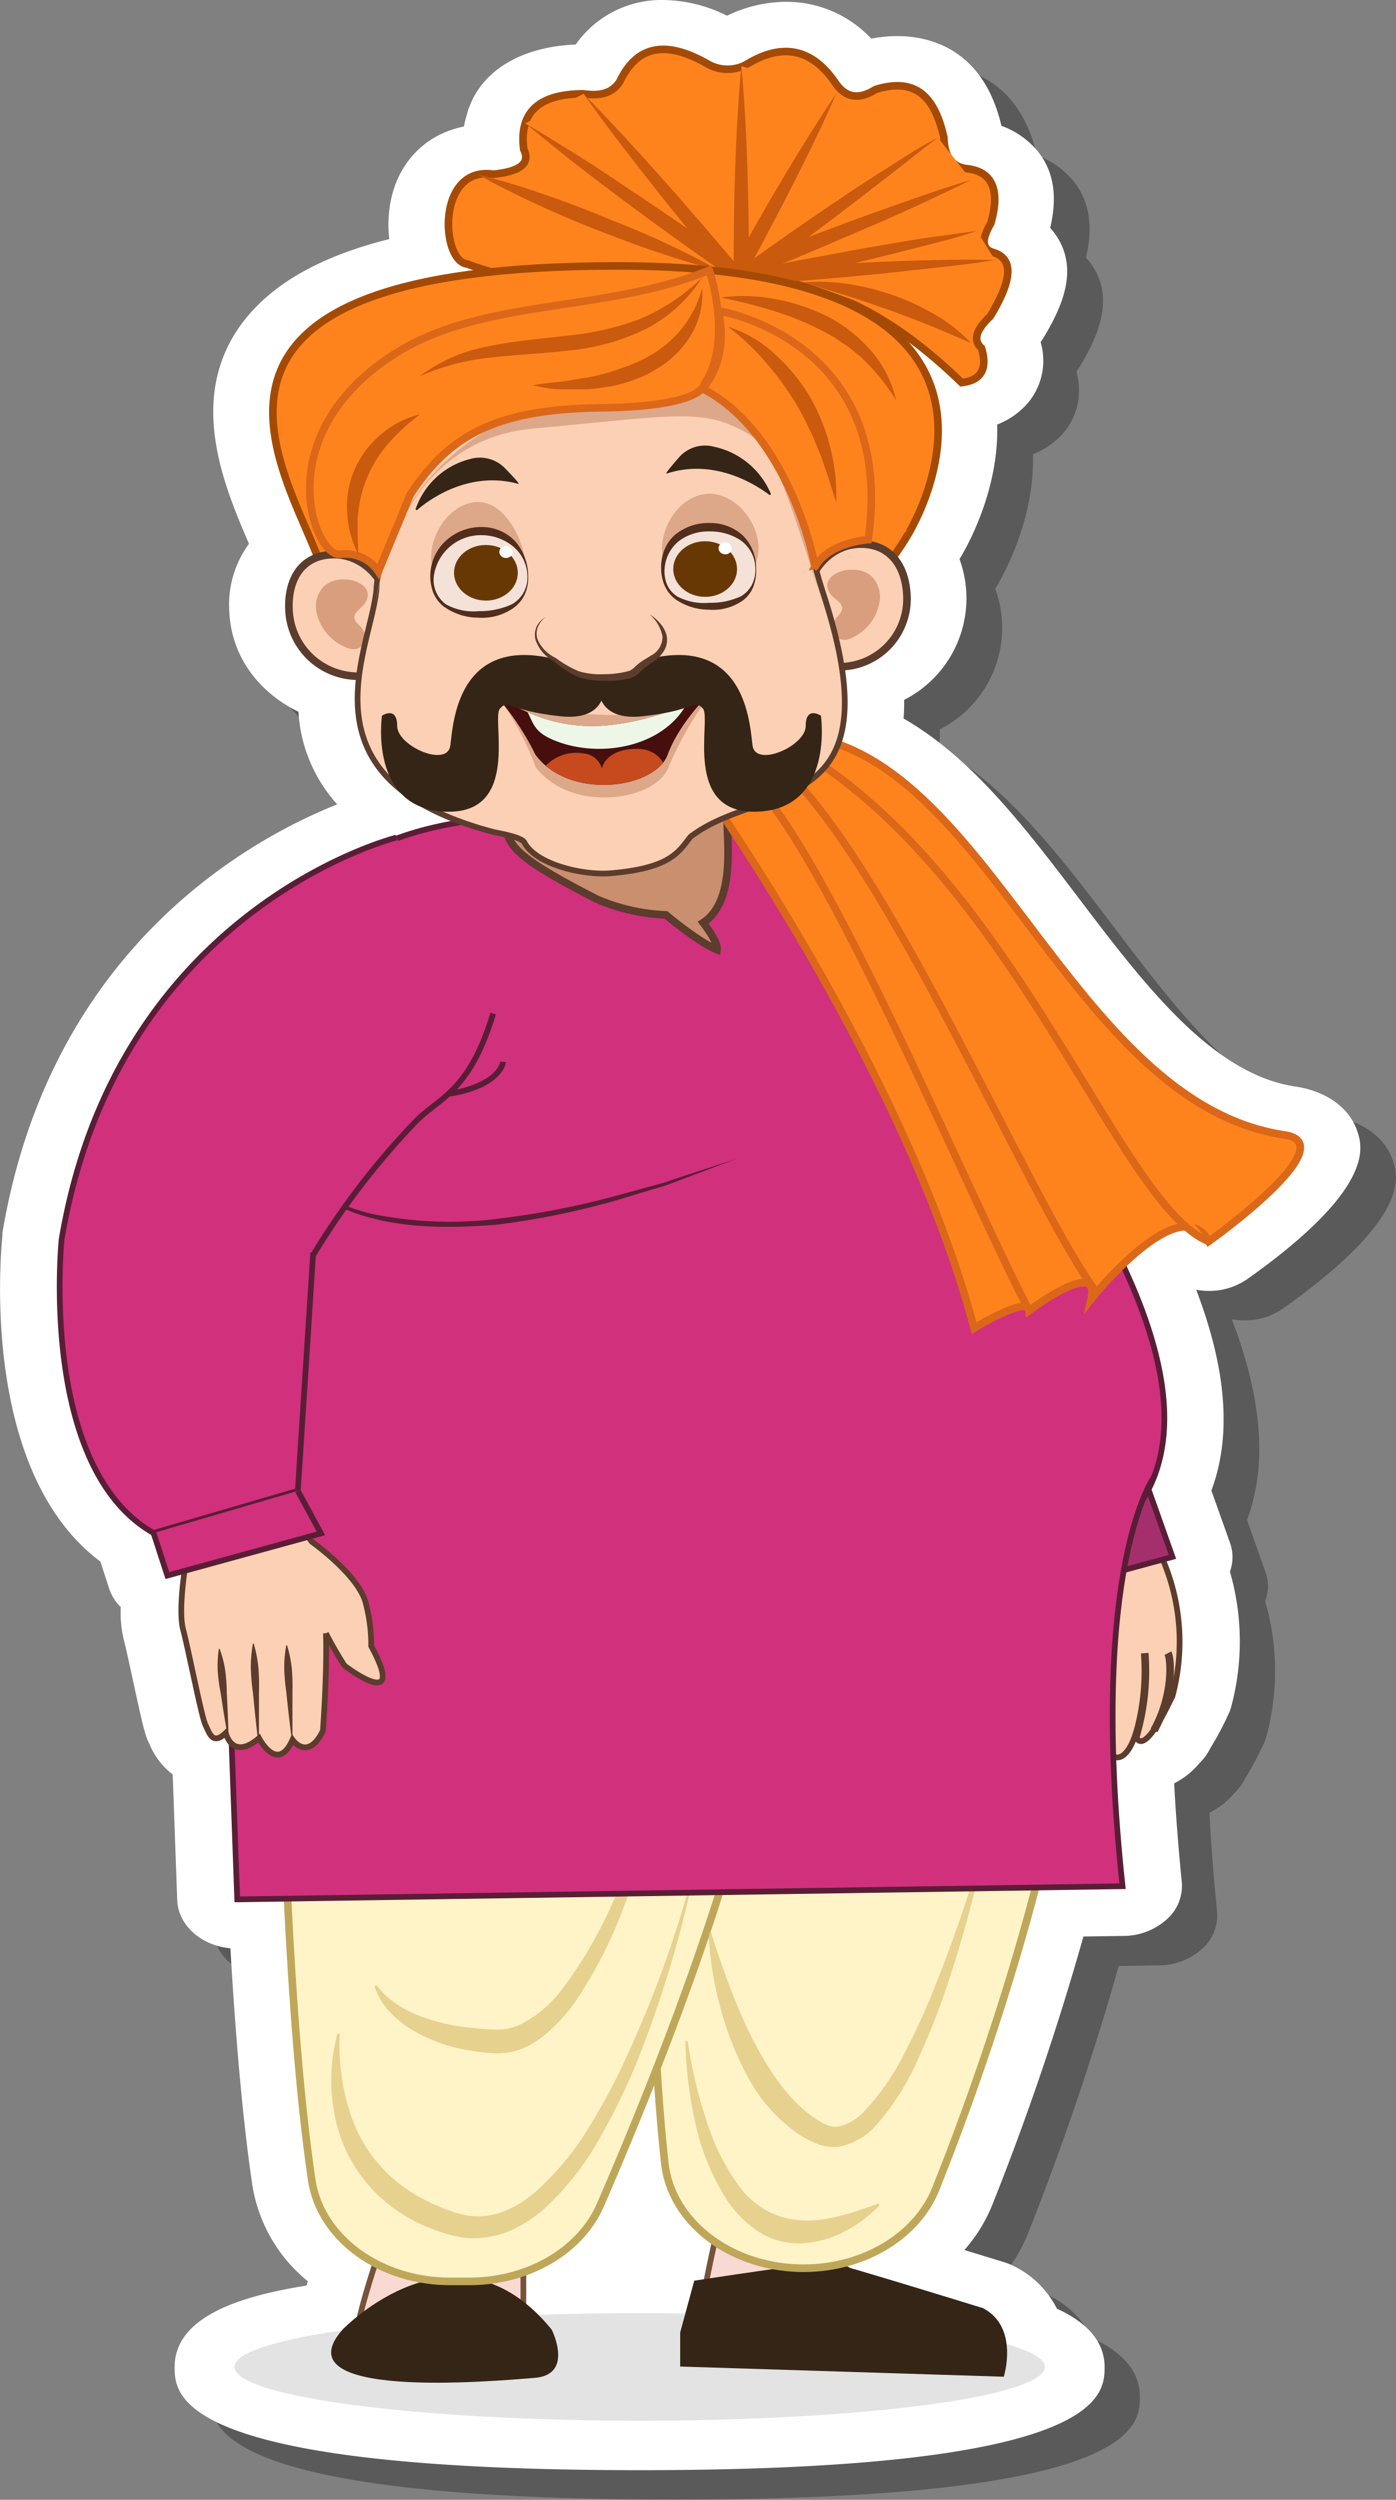 <svg xmlns="http://www.w3.org/2000/svg" width="183.83" height="329.03" viewBox="0 0 183.83 329.03">
  <rect x="0" y="0" width="183.83" height="329.03" fill="#808080" stroke="none"/>
  <defs>
    <style>
      .cls-1 {
        isolation: isolate;
      }

      .cls-2 {
        opacity: 0.3;
      }

      .cls-3 {
        fill: #fff;
      }

      .cls-4 {
        opacity: 0.11;
      }

      .cls-5 {
        fill: #f9dad2;
        stroke: #755339;
      }

      .cls-11, .cls-12, .cls-13, .cls-14, .cls-17, .cls-20, .cls-23, .cls-24, .cls-5, .cls-7, .cls-8 {
        stroke-miterlimit: 10;
      }

      .cls-11, .cls-13, .cls-14, .cls-5 {
        stroke-width: 0.75px;
      }

      .cls-6 {
        fill: #342517;
      }

      .cls-7 {
        fill: #fff4c7;
        stroke: #bfa75a;
      }

      .cls-8 {
        fill: #2c4249;
        stroke: #151f21;
      }

      .cls-9 {
        opacity: 0.58;
      }

      .cls-10 {
        fill: #d6b965;
      }

      .cls-11, .cls-12, .cls-21 {
        fill: #fbd0b4;
      }

      .cls-11, .cls-12, .cls-20 {
        stroke: #5b3c2d;
      }

      .cls-13 {
        fill: #a52f6d;
      }

      .cls-13, .cls-14 {
        stroke: #591e36;
      }

      .cls-14, .cls-15 {
        fill: #d1307d;
      }

      .cls-16 {
        fill: #591e36;
      }

      .cls-17, .cls-18 {
        fill: #c2e8f8;
      }

      .cls-17 {
        stroke: #3d6670;
      }

      .cls-19 {
        fill: #3d6670;
      }

      .cls-20 {
        fill: #c98f6f;
      }

      .cls-22 {
        fill: #5b3c2d;
      }

      .cls-23, .cls-24, .cls-25 {
        fill: #ff831d;
      }

      .cls-23 {
        stroke: #db6719;
      }

      .cls-24 {
        stroke: #a54a05;
      }

      .cls-26 {
        fill: #c95a0e;
      }

      .cls-27 {
        fill: #d89e7d;
      }

      .cls-28 {
        fill: #dda78a;
      }

      .cls-29 {
        fill: #f4e2d9;
      }

      .cls-30 {
        fill: #512e1b;
      }

      .cls-31 {
        fill: #683804;
        mix-blend-mode: multiply;
      }

      .cls-32 {
        fill: #fefefe;
      }

      .cls-33 {
        fill: #470e0e;
      }

      .cls-34 {
        fill: #eef6e8;
      }

      .cls-35 {
        fill: #c64a1e;
      }
    </style>
  </defs>
  <g class="cls-1">
    <g id="Layer_1" data-name="Layer 1">
      <g>
        <path class="cls-2" d="M88.92,329c-61.18,0-61.18-9.87-61.18-13.59,0-7.1,10-9.52,17.36-10.71.06-.19.11-.38.17-.57A20.44,20.44,0,0,1,38,291.64c-1.18-7.89-2.16-18.4-2.91-31.3-3.82-.35-6.84-3-7-6.27l-.59-16.62a9.44,9.44,0,0,1-3-3.85l-.07-.16c-.53-1-.82-2.15-2.19-8.49-.44-2.06-.9-4.2-1.16-5.19a14.93,14.93,0,0,1-.42-4.33A6.21,6.21,0,0,1,19.18,213L18,209.44C2.33,197.77,4.67,169.8,5,166.51c0-.12,0-.24,0-.35,6.28-37.39,32.51-51.78,44.09-56.39A19.74,19.74,0,0,1,44,97.58c-4.93-2.39-8.89-7-9.11-13.33a13.48,13.48,0,0,1,2.6-8.77c-3.32-7.68-8.16-19.16-1-28.92C40.38,41.38,46.8,37.68,56,35.37a16.74,16.74,0,0,1-.07-3c.41-6.22,4.27-10.69,9.91-11.82a10.81,10.81,0,0,1,.33-1.62,4.93,4.93,0,0,1,.31-.94c1.84-4.91,7-7.92,14-8.2A13.8,13.8,0,0,1,92,3.9,19.23,19.23,0,0,1,100.43,6a18,18,0,0,1,7.73-1.83A15.25,15.25,0,0,1,119.42,9a18.52,18.52,0,0,1,3.42-.34c4.11,0,11.32,1.54,13.72,11.81a11,11,0,0,1,4.77,3.33C143.44,26.4,144,29.71,143,33.9a8.53,8.53,0,0,1,1.47,2.18c2,4.24-.24,8.82-2.38,12.33a4.59,4.59,0,0,1-.35.51,8.66,8.66,0,0,1-1.53,7.86,10.27,10.27,0,0,1-4.19,3c.27,8.83-4.19,16.45-4.88,17.58a1.17,1.17,0,0,1-.08.13,15.34,15.34,0,0,1,.91,4.82A15,15,0,0,1,123.76,96a24.4,24.4,0,0,1-.09,2.45c9,5.16,15.91,14.21,23.11,23.7,8.63,11.37,17.55,23.12,28.48,24.74,4.11.61,7.16,2.82,8.17,5.9.66,2,2.43,7.45-14.48,19.44a8.77,8.77,0,0,1-5.08,1.56,9.32,9.32,0,0,1-1.66-.15c4,10.5,4.7,19.2,2,26.43l2.44,6.86a5.42,5.42,0,0,1-.05,3.81,33,33,0,0,1,.11,18,4.71,4.71,0,0,1-.27.71,42.14,42.14,0,0,1-2.46,4.61l-.19.35a6.2,6.2,0,0,1-1.13,1.47,10.81,10.81,0,0,1-3.39,2.73c.2,4.14.55,8.5,1,13a5.84,5.84,0,0,1-2,4.92,8.54,8.54,0,0,1-5.68,2.16l-5.27.08a364.67,364.67,0,0,1-12,35.32,21,21,0,0,1-3.68,5.94l5.23,1.6a8.41,8.41,0,0,1,1.48.62,12.52,12.52,0,0,1,5.48,5.51c4.16,1.9,6.27,4.48,6.27,7.7C150.11,319.16,150.11,329,88.92,329Zm.24-29.25a21.49,21.49,0,0,1-1.65,2.08h1.26a6.35,6.35,0,0,1,.93-1.48Z"/>
        <path class="cls-3" d="M84.23,325.13C23,325.13,23,315.26,23,311.54c0-7.1,10-9.52,17.37-10.71.05-.19.11-.38.16-.57a20.41,20.41,0,0,1-7.28-12.52c-1.18-7.89-2.16-18.4-2.91-31.3-3.82-.35-6.84-3-7-6.27l-.6-16.62a9.51,9.51,0,0,1-3-3.85l-.07-.17c-.53-1-.82-2.14-2.19-8.48-.45-2.07-.91-4.2-1.17-5.19a15.42,15.42,0,0,1-.41-4.33,6.1,6.1,0,0,1-1.53-2.45l-1.15-3.54C-2.36,193.87,0,165.9.32,162.61c0-.12,0-.24,0-.35,6.28-37.39,32.51-51.78,44.09-56.39a19.83,19.83,0,0,1-5.11-12.19c-4.94-2.39-8.89-7.05-9.11-13.33a13.43,13.43,0,0,1,2.6-8.77c-3.32-7.68-8.16-19.16-1-28.92,3.82-5.18,10.23-8.88,19.47-11.19a15.87,15.87,0,0,1-.07-3c.41-6.23,4.27-10.69,9.91-11.82A10.81,10.81,0,0,1,61.51,15a5.24,5.24,0,0,1,.3-.95c1.84-4.9,7-7.91,14-8.19A13.8,13.8,0,0,1,87.35,0a19.23,19.23,0,0,1,8.39,2.07A17.93,17.93,0,0,1,103.46.24a15.26,15.26,0,0,1,11.27,4.85,18.33,18.33,0,0,1,3.41-.34c4.11,0,11.33,1.54,13.73,11.81a11.16,11.16,0,0,1,4.77,3.33c2.1,2.61,2.65,5.92,1.65,10.11a8.49,8.49,0,0,1,1.46,2.18c2,4.24-.24,8.81-2.37,12.33-.11.17-.22.34-.35.51a8.66,8.66,0,0,1-1.54,7.86,10.17,10.17,0,0,1-4.18,3c.27,8.83-4.19,16.45-4.88,17.58l-.08.13a15,15,0,0,1-7.29,18.53c0,.85,0,1.66-.08,2.45,9,5.16,15.9,14.21,23.11,23.7,8.63,11.37,17.55,23.12,28.48,24.74,4.11.61,7.16,2.82,8.17,5.9.66,2,2.43,7.45-14.48,19.44a8.77,8.77,0,0,1-5.08,1.56,9.32,9.32,0,0,1-1.66-.15c4,10.49,4.69,19.2,2,26.43l2.44,6.86a5.48,5.48,0,0,1,0,3.81,33.11,33.11,0,0,1,.11,18,6.15,6.15,0,0,1-.28.71,40.48,40.48,0,0,1-2.46,4.61c-.06.13-.12.24-.18.35a6.45,6.45,0,0,1-1.14,1.47,10.59,10.59,0,0,1-3.39,2.73c.21,4.14.56,8.5,1,13a5.85,5.85,0,0,1-2,4.92,8.54,8.54,0,0,1-5.68,2.16l-5.27.08a359.09,359.09,0,0,1-12,35.32,20.53,20.53,0,0,1-3.68,5.94l5.23,1.6a8.1,8.1,0,0,1,1.48.62,12.47,12.47,0,0,1,5.48,5.51c4.17,1.9,6.28,4.48,6.28,7.7C145.42,315.26,145.42,325.13,84.23,325.13Z"/>
        <g>
          <ellipse class="cls-4" cx="84.23" cy="311.54" rx="53.36" ry="7.08"/>
          <g>
            <path class="cls-5" d="M94.61,292.94l-.24,1c-.58,2.51-2,8.93-2,10.85.05,2.41,14.32,3,14.32,3l6.8.56s10.8-2.78-5.44-11.76S94.61,292.94,94.61,292.94Z"/>
            <path class="cls-6" d="M129.46,303.81s-18.81-5.81-20.11-6-17.93,2.38-17.93,2.38L89.57,307v4.49l42.61,1.34S134.24,306.34,129.46,303.81Z"/>
          </g>
          <g>
            <path class="cls-5" d="M50,296.19s-2.61,7.54-3,10.78,21.92,0,21.92,0v-9.13Z"/>
            <path class="cls-6" d="M45.11,306.63s14.88-15.56,27.54,0c0,0,3,5.94-2.24,6.35C64.57,313.45,36.92,315.89,45.11,306.63Z"/>
          </g>
          <g>
            <g>
              <path class="cls-7" d="M85.37,213c-.15,19.66,0,52.1,2.17,71.72.84,7.63,8.39,13.53,17.59,13.82h0c8.14.25,15.51-4,18.08-10.4,6.59-16.39,17.54-48.23,18.93-72.68.46-8.11-6.82-15.1-16.55-15.9l-20.07-1.64C94.77,197,85.44,204,85.37,213Z"/>
              <g>
                <path class="cls-7" d="M36.68,212.23c.32,20.11,1.31,54.24,4.37,74.71,1.16,7.73,9.16,13.48,18.54,13.34l2.54,0c7.61-.11,14.35-4.11,16.93-10.05,5.65-13,15.25-36.52,20-56.53.57-2.42,9.69,0,11.91-6.86.74-2.3,1.8-5.74,2.91-9.43,2.78-9.33-5.38-18.45-16.93-18.92l-41-1.64C45.36,196.38,36.54,203.44,36.68,212.23Z"/>
                <path class="cls-8" d="M113.4,234.88c-4.14,1.86-10.06,3.38-14.69,1.53"/>
              </g>
            </g>
            <g>
              <line class="cls-8" x1="61.37" y1="207.92" x2="55.86" y2="206.91"/>
              <line class="cls-8" x1="137.27" y1="206.4" x2="133.29" y2="207.41"/>
            </g>
          </g>
          <g class="cls-9">
            <path class="cls-10" d="M90.81,249.19a150.5,150.5,0,0,1-6.68,21.56A83.57,83.57,0,0,1,79.22,281a38.58,38.58,0,0,1-7,9.22,17.62,17.62,0,0,1-5,3.38,12.42,12.42,0,0,1-6.23.93l-1.57-.33c-.51-.12-1-.29-1.43-.44a14.69,14.69,0,0,1-1.4-.51,11.78,11.78,0,0,1-1.37-.59,21.08,21.08,0,0,1-5-3.32,19.72,19.72,0,0,1-6-10.22,23.65,23.65,0,0,1,.22-11.47l.3.06a28.43,28.43,0,0,0,.25,5.54,26.57,26.57,0,0,0,1.26,5.28,19.08,19.08,0,0,0,5.89,8.54,20.66,20.66,0,0,0,4.4,2.77c.39.21.8.38,1.2.55a11,11,0,0,0,1.24.49c.41.14.84.33,1.24.43l1.18.28a9.38,9.38,0,0,0,4.79-.46,14.8,14.8,0,0,0,4.4-2.71A36.54,36.54,0,0,0,77.55,280a84.65,84.65,0,0,0,5.21-9.84,150.4,150.4,0,0,0,7.76-21Z"/>
          </g>
          <g class="cls-9">
            <path class="cls-10" d="M86.7,235.14a113,113,0,0,1-4.08,14.52,59,59,0,0,1-6.77,13.67,24.86,24.86,0,0,1-2.52,3.05,17.9,17.9,0,0,1-1.5,1.38A13.34,13.34,0,0,1,70.09,269a8.85,8.85,0,0,1-4.2,1.25,11.26,11.26,0,0,1-2.07-.1c-.65-.06-1.3-.13-1.94-.25a21.9,21.9,0,0,1-7.44-2.62,13.64,13.64,0,0,1-3.12-2.48,8.49,8.49,0,0,1-2-3.38l.28-.11a10.08,10.08,0,0,0,2.63,2.46,15.38,15.38,0,0,0,3.15,1.62,25.74,25.74,0,0,0,6.91,1.53,17.75,17.75,0,0,0,1.79.15,12.53,12.53,0,0,0,1.68.06,6.91,6.91,0,0,0,2.95-.76,15.74,15.74,0,0,0,5.23-4.44,57.28,57.28,0,0,0,7.28-12.77,123.51,123.51,0,0,0,5.18-14Z"/>
          </g>
          <g class="cls-9">
            <path class="cls-10" d="M90.56,268.66A59.37,59.37,0,0,0,93,279a28.92,28.92,0,0,0,4.66,9.18,11.2,11.2,0,0,0,3.72,3,10.88,10.88,0,0,0,4.39,1.08c3.13.16,6.47-1,9.89-2.22l.16.25a26.11,26.11,0,0,1-2.07,1.84,17.94,17.94,0,0,1-2.37,1.5,13.56,13.56,0,0,1-5.58,1.63,9.91,9.91,0,0,1-5.89-1.5,14.81,14.81,0,0,1-4.16-4.15,30.89,30.89,0,0,1-4.2-10.23,54.24,54.24,0,0,1-1.29-10.74Z"/>
          </g>
          <g class="cls-9">
            <path class="cls-10" d="M129.64,243.33a168.3,168.3,0,0,1-5.16,18.74,93,93,0,0,1-3.65,9.08,33.62,33.62,0,0,1-5.34,8.46,9,9,0,0,1-4.75,2.9,5.78,5.78,0,0,1-3.11-.32,15.18,15.18,0,0,1-2.41-1.25,21.22,21.22,0,0,1-6.81-7.69A40.94,40.94,0,0,1,94.8,264a44.93,44.93,0,0,1-1.5-9.7l.29-.05c2,6.17,4.15,12.23,7.41,17.51a29.68,29.68,0,0,0,2.67,3.71,17.49,17.49,0,0,0,3.22,3.05,12.51,12.51,0,0,0,1.81,1.1,3,3,0,0,0,1.64.29,6.57,6.57,0,0,0,3.45-2,31.71,31.71,0,0,0,5.3-7.64,93.23,93.23,0,0,0,4-8.74,187.52,187.52,0,0,0,6.27-18.28Z"/>
          </g>
          <g>
            <path class="cls-11" d="M142.78,206.91s4.29,15.77,3.06,19.83,1.84,7.13,3.68,1.53c0,0,.61,4.07,4.89-5.09a27.58,27.58,0,0,0-3.06-21.36"/>
            <path class="cls-12" d="M144,205.38s-4.36,14.69-2.79,16.5,4-2.26,5.23-6.84"/>
            <path class="cls-12" d="M150.74,217.59a30.43,30.43,0,0,1-1.22,11.19"/>
            <path class="cls-12" d="M153.8,217.59c.42.8.76,5.52-1.84,10.17"/>
          </g>
          <path class="cls-13" d="M97.48,109.74s-11.68,28.07,14.61,68.55c0,0,13,30.75,31.3,29.63l11-3-14.94-42.1s-1.94-10.55-4.65-20.47C130.24,125.5,111,110.76,97.48,109.74Z"/>
          <path class="cls-14" d="M100.54,110.18a56.7,56.7,0,0,0-31.83-3c-3,.9-18.36,0-28.77,11.19l3,6.41c-11.26,17.89-19.59,64.09-5.51,75.29s56.41,9.87,76,9.87c25.56,0,57.54-7.12,28.16-54.94,7.12-1.27-12.22-21.12-19.59-29"/>
          <g>
            <path class="cls-15" d="M36.27,151s7.35,21.87,60.6,1.52"/>
            <path class="cls-16" d="M36.27,151a14.16,14.16,0,0,0,5.47,5.83l1.76,1a18,18,0,0,0,1.86.8,23.3,23.3,0,0,0,3.86,1.19,50.9,50.9,0,0,0,16.11.62,108.66,108.66,0,0,0,16-3.1l3.93-1.08,2-.54c.65-.2,1.29-.44,1.93-.65l7.76-2.54-7.64,2.89c-.64.24-1.27.48-1.92.7l-2,.59-3.91,1.19a103.83,103.83,0,0,1-16,3.29c-5.43.43-11,.55-16.33-.81a23.25,23.25,0,0,1-3.9-1.32c-.62-.29-1.28-.5-1.87-.85l-1.77-1.06A14.37,14.37,0,0,1,36.27,151Z"/>
          </g>
          <path class="cls-14" d="M66.26,139.76s-.34,4-10.4,4.57"/>
          <path class="cls-17" d="M33.21,156.54c6.73,1.53,6.73,1,8,8.65"/>
          <g>
            <path class="cls-18" d="M129.1,147.37s9.9,3.13,12.4,8.44"/>
            <path class="cls-19" d="M129.1,147.37a21.51,21.51,0,0,1,3.68,1.15,23.28,23.28,0,0,1,3.47,1.71,16.16,16.16,0,0,1,3.09,2.37,8.6,8.6,0,0,1,2.16,3.21A12.48,12.48,0,0,0,139,153a25.1,25.1,0,0,0-3.09-2.15c-1.07-.67-2.2-1.25-3.32-1.84S130.26,147.92,129.1,147.37Z"/>
          </g>
          <path class="cls-20" d="M95.76,107.82c-.07,2.72,1.17,10.8-3.17,13.62,0,0,2,2.54,1.83,3.56-2.41-1-6.12-4.07-6.73-4.58a25.52,25.52,0,0,1-9.1-2.07c-13.64-7-12.59-8-10.9-13.9,1.83-6.33,8.31-10.91,16.06-10S95.92,101.31,95.76,107.82Z"/>
          <path class="cls-14" d="M152,194.36s-8.7,11.64-4.18,53.91L31.24,250l-2.38-66.15"/>
          <g>
            <path class="cls-11" d="M25,202.56s-1.75,8.64-.89,11.91c.72,2.72,2.45,11.62,2.94,12.56s.89,2.81,2.68,1.06c0,0,.83,3.72,4.38.69,0,0,2.41,4.72,4.41.22,0,0,2,2.87,4-1.17,0,0,.58-7.79.4-12.85a48.65,48.65,0,0,0,2.45,4.26s8.37,6.41,3.51-2.58a21.3,21.3,0,0,0-.69-5.55c-.83-3.72-7.13-8.18-7.13-8.18l-2.52-3.35"/>
            <g>
              <line class="cls-21" x1="38.48" y1="229" x2="37.75" y2="216.55"/>
              <path class="cls-22" d="M38.43,229q-.41-3.1-.72-6.21a29.26,29.26,0,0,1-.28-3.1,15.86,15.86,0,0,1,.27-3.14h.1a16.62,16.62,0,0,1,.63,3.09,29.48,29.48,0,0,1,.08,3.12q0,3.12,0,6.24Z"/>
            </g>
            <g>
              <line class="cls-21" x1="34.03" y1="229.23" x2="33.34" y2="216.33"/>
              <path class="cls-22" d="M34,229.24c-.26-2.15-.49-4.29-.69-6.44a28.94,28.94,0,0,1-.28-3.22,17.06,17.06,0,0,1,.28-3.25h.1a17,17,0,0,1,.62,3.21,29,29,0,0,1,.07,3.23q0,3.23,0,6.47Z"/>
            </g>
            <g>
              <line class="cls-21" x1="30.04" y1="228.62" x2="28.86" y2="217.01"/>
              <path class="cls-22" d="M30,228.63c-.34-1.92-.65-3.85-.94-5.77a23.59,23.59,0,0,1-.39-2.89,14.63,14.63,0,0,1,.15-2.95h.1a13.84,13.84,0,0,1,.74,2.86,23.58,23.58,0,0,1,.2,2.91q.16,2.91.24,5.84Z"/>
            </g>
          </g>
          <g>
            <path class="cls-14" d="M52.19,110.25s-36.73,9.16-44.08,52.91c0,0-3.06,30,12.11,38.62l19-5.55,2-31a99.72,99.72,0,0,1,13.72-17.82c3.07-3,6.92-3.82,10-14"/>
            <polyline class="cls-14" points="20.22 201.78 22.04 207.38 42.26 201.83 39.22 196.23"/>
          </g>
          <g>
            <g>
              <path class="cls-23" d="M91.64,102.19s27.46,38,36.63,72.61c0,0,7.12-4.33,7.24-2.3,0,0,9.45-7.12,8.17-1.52,0,0,11.67-14.67,15.5-7.59,0,0,18-12.81,10-14-28.28-4.19-39.19-50.83-64.4-52.6Z"/>
              <path class="cls-23" d="M103.61,97.84c29.68,16.26,43.66,61,55.57,65.55"/>
              <path class="cls-23" d="M144.41,170.11c-9.13-12-29.67-62.35-44.52-71.54"/>
              <path class="cls-23" d="M135.51,172.5c-9.53-18.34-30.25-69.19-39.64-72"/>
            </g>
            <g>
              <path class="cls-24" d="M61.54,34.75c-3.48-.31-4.11-12.94,3.43-11.82,3.36-.34,4.94-1.34,4-3.27-.64-4.83,1.94-7.3,7.87-7.31,2,.28,3.69.05,4.77-1.6,2-4.18,5.42-5.9,11.69-2.27a5.23,5.23,0,0,0,5,0c4.45-2.71,8.37-2.32,11.58,2.25,1.29,2,3,2.57,5.41,1.05,5.67-1.76,7.89,1.44,9,6.29.08,2.19.74,3.91,3.19,4.15,3.33.45,4.19,3,3,7.16-1.16,2-1.31,3.41.35,3.86,2.87.92,2.23,4-.42,8.38-1.84,1.74-2.34,3.16-1.17,4.19.86,2.82-.1,4.26-2.61,4.55C100.84,25.32,85.3,43.67,61.54,34.75Z"/>
              <g>
                <line class="cls-25" x1="94.63" y1="35.58" x2="62.97" y2="22.97"/>
                <path class="cls-26" d="M94.63,35.58c-2.79-.67-5.51-1.52-8.2-2.43s-5.35-1.92-8-2.95-5.25-2.15-7.83-3.35S65.46,24.41,63,23c2.79.67,5.51,1.51,8.21,2.43s5.35,1.91,8,3S84.42,30.5,87,31.7,92.15,34.14,94.63,35.58Z"/>
              </g>
              <g>
                <polyline class="cls-25" points="69.18 16.24 95.87 35.02 76.84 12.35"/>
                <path class="cls-26" d="M69.18,16.24c2.36,1.37,4.66,2.83,7,4.28S80.72,23.47,83,25q6.8,4.51,13.45,9.23l-1.33,1.45c-1.56-1.9-3.16-3.78-4.7-5.71s-3.11-3.83-4.63-5.78c-3.06-3.87-6.07-7.78-8.94-11.82,3.48,3.52,6.81,7.17,10.1,10.85,1.65,1.84,3.26,3.7,4.88,5.56s3.21,3.75,4.81,5.63l5.09,6-6.42-4.5c-4.45-3.13-8.87-6.3-13.24-9.55q-3.27-2.45-6.5-4.94C73.42,19.67,71.27,18,69.18,16.24Z"/>
              </g>
              <g>
                <polyline class="cls-25" points="97.63 8.71 97.63 35.02 110.11 12.35"/>
                <path class="cls-26" d="M97.63,8.71c.41,4.39.63,8.78.78,13.16s.2,8.77.22,13.16l-1.88-.49c2.1-3.77,4.22-7.52,6.44-11.23s4.48-7.38,6.93-11c-1.72,4-3.62,7.86-5.57,11.71s-4,7.66-6,11.45L96.61,39l0-3.94c0-4.39.06-8.77.21-13.16S97.21,13.1,97.63,8.71Z"/>
              </g>
              <g>
                <path class="cls-25" d="M123.52,18.12c-.75.13-24,16.91-24,16.91l28.36-11.34"/>
                <path class="cls-26" d="M123.52,18.12c-2,1.43-3.86,3-5.8,4.5L111.9,27.1c-3.89,3-7.84,5.86-11.79,8.73l-1-1.73,7.1-2.8c2.39-.89,4.76-1.82,7.16-2.68s4.79-1.72,7.19-2.56,4.83-1.64,7.28-2.37c-2.28,1.15-4.59,2.22-6.9,3.3s-4.65,2.09-7,3.1-4.69,2-7,3L99.9,36l-7.81,3.17,6.85-4.9c4-2.85,8-5.66,12.07-8.37,2-1.37,4.09-2.7,6.16-4S121.3,19.19,123.52,18.12Z"/>
              </g>
              <g>
                <path class="cls-25" d="M128.64,30.39c-.45.25-28.75,6.08-28.75,6.08l31.16-2.2"/>
                <path class="cls-26" d="M128.64,30.39c-2.32.8-4.7,1.41-7.07,2s-4.75,1.23-7.13,1.79-4.77,1.12-7.16,1.66-4.79,1-7.19,1.55l-.27-2c5.2-.37,10.39-.69,15.6-.9,2.6-.12,5.2-.2,7.81-.26s5.21-.09,7.82,0c-2.58.42-5.16.73-7.75,1s-5.18.59-7.77.84c-5.18.52-10.37.94-15.57,1.3l-.27-2c2.4-.47,4.8-1,7.21-1.42s4.81-.92,7.22-1.33,4.83-.83,7.25-1.23Z"/>
              </g>
              <g>
                <path class="cls-25" d="M127.89,45.17s-8.28-6.35-21.86-8"/>
                <path class="cls-26" d="M127.89,45.17c-3.64-1.61-7.16-3.06-10.79-4.36-1.81-.63-3.62-1.28-5.47-1.85s-3.71-1.12-5.6-1.81a25.32,25.32,0,0,1,6,.29,32.4,32.4,0,0,1,5.79,1.49,31.8,31.8,0,0,1,5.41,2.55A20.22,20.22,0,0,1,127.89,45.17Z"/>
              </g>
            </g>
            <path class="cls-24" d="M49.82,75.22s3.28-27.43,29.68-25,24,10.9,27.48,23.42,12.45-3.06,12.45-3.06S142,35,81.3,35,36.6,60.18,41.61,72.75C46.08,84,49.82,75.22,49.82,75.22Z"/>
            <g>
              <path class="cls-12" d="M119.43,78.55a8.92,8.92,0,0,1-8.49,9.2c-4.11.09-4.76-2.72-4.91-7.43s3.06-8.61,7.16-8.7S119.32,74.61,119.43,78.55Z"/>
              <path class="cls-27" d="M109.59,78.45c.49.53,1.32.94,1.31,1.61,0,.46-.4.83-.71,1.21a2.12,2.12,0,0,0-.52,1.81,1.63,1.63,0,0,0,1.59,1.14,2.63,2.63,0,0,0,1.06-.33,6.34,6.34,0,0,0,3.52-4.81,3.84,3.84,0,0,0-1-3.15C112.54,73.69,107.06,75.74,109.59,78.45Z"/>
            </g>
            <g>
              <path class="cls-12" d="M38.05,80.17A9.1,9.1,0,0,0,47.11,89c4.11-.09,4.58-2.92,4.43-7.64s-3.6-8.45-7.7-8.36S37.91,76.23,38.05,80.17Z"/>
              <path class="cls-27" d="M47.87,79.62c-.45.55-1.26,1-1.21,1.67,0,.46.46.81.79,1.17a2.15,2.15,0,0,1,.63,1.79,1.58,1.58,0,0,1-1.51,1.21,2.7,2.7,0,0,1-1.08-.28,6.46,6.46,0,0,1-3.82-4.64,3.78,3.78,0,0,1,.83-3.2C44.62,75,50.22,76.8,47.87,79.62Z"/>
            </g>
            <path class="cls-11" d="M91.29,109.87a1.94,1.94,0,0,0-.41.32c-1.6,2.1-2.79,4.07-10.33,4.74-3.77.34-10-1.15-11.5-4.05-.39-.74-3.51-1.23-4.1-1.38-26.13-6.89-16.09-23.88-15.38-31.92,0,0,0,0,0-.09C51.87,51.79,68.36,49.8,79.5,49.55c8.82-.21,20.86.74,25.43,15.08,1.42,4.44,1.68,7.67,3.15,12.45q.18.56.36,1.14C118,107.64,100.79,103,91.29,109.87Z"/>
            <path class="cls-28" d="M108.61,80.41c-5.88-18.84-7.09-21.75-10.7-23.66-5.58-3-9-2.08-27.77-.33C51.73,58.15,49.46,79.16,49.27,81c2.73-25.68,25.86-30,37.19-30.29,9-.2,17,5.39,19.36,18.41A76.57,76.57,0,0,0,108.61,80.41Z"/>
            <g>
              <path class="cls-28" d="M99.89,72c.11,3.43-2.69,5-6.2,5s-6.4-1.15-6.51-4.59S89.8,65.07,93.31,65,99.78,68.59,99.89,72Z"/>
              <g>
                <path class="cls-29" d="M99.52,74.79c.11,3.44-2.33,4.91-5.81,5s-6.33-1.16-6.44-4.59,2.43-5.7,5.9-5.78S99.41,71.36,99.52,74.79Z"/>
                <path class="cls-30" d="M99.57,74.79a6.09,6.09,0,0,1-.31,2.27A4.15,4.15,0,0,1,97.87,79a6.83,6.83,0,0,1-4.5,1.25,7.82,7.82,0,0,1-4.44-1.38A4.51,4.51,0,0,1,87.49,77a5.82,5.82,0,0,1-.43-2.29,6.09,6.09,0,0,1,.43-2.33,5.1,5.1,0,0,1,1.42-2,6.87,6.87,0,0,1,4.52-1.54,6.31,6.31,0,0,1,4.43,1.68A6,6,0,0,1,99.57,74.79Zm-.1,0a4.62,4.62,0,0,0-2-3.71,7.19,7.19,0,0,0-4-1.13,6.44,6.44,0,0,0-3.94,1.17,5.05,5.05,0,0,0-2,3.61,4.64,4.64,0,0,0,.28,2.15,3.53,3.53,0,0,0,1.38,1.63,7.55,7.55,0,0,0,4.22.83,9.45,9.45,0,0,0,4.17-.86A3.85,3.85,0,0,0,99,77,4.45,4.45,0,0,0,99.47,74.79Z"/>
              </g>
            </g>
            <path class="cls-28" d="M69.17,74.47c.11,3.43-2.39,3.61-5.9,3.69s-6.39-1.15-6.5-4.58,2.61-7.42,6.12-7.5S69.07,71,69.17,74.47Z"/>
            <g>
              <g>
                <path class="cls-29" d="M69.5,75.77c.11,3.43-2.63,5-6.14,5.1s-6.4-1.16-6.51-4.59a6.36,6.36,0,0,1,6.3-6.38A6,6,0,0,1,69.5,75.77Z"/>
                <path class="cls-30" d="M69.55,75.77a5.4,5.4,0,0,1-.39,2.34A4.52,4.52,0,0,1,67.65,80,7.2,7.2,0,0,1,63,81.3a7.84,7.84,0,0,1-4.58-1.48A4.37,4.37,0,0,1,57,77.87a6.31,6.31,0,0,1,1.77-6.75,6.89,6.89,0,0,1,4.63-1.75,6,6,0,0,1,4.51,1.95A7,7,0,0,1,69.55,75.77Zm-.1,0a5.22,5.22,0,0,0-2-3.94,6.58,6.58,0,0,0-4-1.39,6.25,6.25,0,0,0-6.27,5.09,4,4,0,0,0,1.52,4,7.47,7.47,0,0,0,4.36.91,10.11,10.11,0,0,0,4.34-.9A4,4,0,0,0,68.94,78,4.17,4.17,0,0,0,69.45,75.77Z"/>
              </g>
              <g>
                <ellipse class="cls-31" cx="63.99" cy="75.39" rx="3.66" ry="4.2" transform="translate(-11.76 138.96) rotate(-89.68)"/>
                <ellipse class="cls-31" cx="63.99" cy="75.39" rx="2.68" ry="3.08" transform="translate(-11.76 138.96) rotate(-89.68)"/>
                <ellipse class="cls-32" cx="66.63" cy="72.65" rx="0.8" ry="0.88" transform="translate(-7.28 137.87) rotate(-88.9)"/>
              </g>
              <g>
                <ellipse class="cls-31" cx="92.86" cy="74.9" rx="3.66" ry="4.2" transform="translate(17.44 167.34) rotate(-89.68)"/>
                <ellipse class="cls-31" cx="92.86" cy="74.9" rx="2.68" ry="3.08" transform="translate(17.44 167.34) rotate(-89.68)"/>
                <ellipse class="cls-32" cx="95.5" cy="72.16" rx="0.8" ry="0.88" transform="translate(21.52 166.26) rotate(-88.9)"/>
              </g>
            </g>
            <path class="cls-6" d="M87.8,62.33c-.31.1.75-1.15,1.73-2.26a4.55,4.55,0,0,1,4.4-1.29A10.51,10.51,0,0,1,101.51,65c0,.11-.12.2-.22.12C99.79,64,94.25,60.23,87.8,62.33Z"/>
            <path class="cls-6" d="M68.25,63.69c.31.09-.83-1.12-1.87-2.18a4.63,4.63,0,0,0-4.48-1.09A10.23,10.23,0,0,0,54.73,67c0,.11.13.2.22.11C56.38,65.87,61.68,61.88,68.25,63.69Z"/>
            <g>
              <path class="cls-28" d="M94.05,90.71a45.54,45.54,0,0,0-6,10.23,4.18,4.18,0,0,1-.63,1.1c-2.64,3.32-10.88,4.28-15.45.4A8.59,8.59,0,0,1,70.56,101s-2.21-6.25-5.69-9.93c0,0,0,0,0,0a49.8,49.8,0,0,0,5.07,2.11c2.85,1,4.69.7,8.82.87a28.84,28.84,0,0,0,12.77-2.15C93.74,90.88,93.91,90.8,94.05,90.71Z"/>
              <path class="cls-33" d="M94.05,90.71c-.27.24-4.47,4.15-6.11,8.58a4,4,0,0,1-.62,1.1c-2.65,3.31-10.88,4.28-15.45.4a8.71,8.71,0,0,1-1.37-1.47,35.79,35.79,0,0,0-5.63-8.27h0a22.58,22.58,0,0,0,4.6,2.69A20.49,20.49,0,0,0,79.68,95.5a33.84,33.84,0,0,0,10.73-2.81A23.51,23.51,0,0,0,94.05,90.71Z"/>
              <path class="cls-34" d="M90.41,92.69C87,98.78,78,99.87,72.37,97.17c-2.1-1-2.2-2.19-2.91-3.44A20.49,20.49,0,0,0,79.68,95.5,33.84,33.84,0,0,0,90.41,92.69Z"/>
              <path class="cls-35" d="M87.32,100.39c-2.65,3.31-10.88,4.28-15.45.4a5.55,5.55,0,0,1,4.9-1.63,2.78,2.78,0,0,1,2.5,2h0s.3-2.31,4-2.58C85.51,98.42,86.66,99.3,87.32,100.39Z"/>
            </g>
            <path class="cls-6" d="M78.85,89.18s-1.24,5.83,5.72,5.1,6.84-2.34,8-1-2.82,14,7.25,13.55S108.1,94.2,108.1,94.2s-2-1.33-2,1.34-6.59,5.53-7,2.6S98.24,79.86,78.85,89.18Z"/>
            <path class="cls-6" d="M79.55,89.18s1.24,5.83-5.72,5.1-6.83-2.34-8-1,2.83,14-7.25,13.55S50.3,94.2,50.3,94.2s2-1.33,2,1.34,6.59,5.53,7,2.6S60.17,79.86,79.55,89.18Z"/>
            <g>
              <path class="cls-21" d="M71.87,81.2c-2.19,1.54-1.55,4,.75,5.38s2.93,2.7,7.17,2.6C84.3,89.07,83,88.4,85.35,87c4.79-2.79.18-6.15.18-6.15"/>
              <path class="cls-22" d="M71.87,81.2a3.29,3.29,0,0,0-1.06,1.37,2.34,2.34,0,0,0,0,1.65,4.83,4.83,0,0,0,2.35,2.37,14.58,14.58,0,0,0,3,1.74,9.7,9.7,0,0,0,3.37.41,12.77,12.77,0,0,0,3.32-.43,2,2,0,0,0,.6-.39c.2-.18.44-.4.68-.6.5-.4,1.09-.69,1.53-1a2.76,2.76,0,0,0,1.58-2.55,5.12,5.12,0,0,0-1.69-2.9,5.41,5.41,0,0,1,1.36,1.17,3.62,3.62,0,0,1,.88,1.65,2.79,2.79,0,0,1-.33,1.93,4.63,4.63,0,0,1-1.3,1.41,17.11,17.11,0,0,0-1.42,1c-.21.18-.4.37-.63.59a2.87,2.87,0,0,1-.88.58,10.9,10.9,0,0,1-3.7.39A9.51,9.51,0,0,1,75.88,89a14.86,14.86,0,0,1-3-2,5,5,0,0,1-2.35-2.75,2.71,2.71,0,0,1,.15-1.82A3.18,3.18,0,0,1,71.87,81.2Z"/>
            </g>
            <path class="cls-23" d="M92.74,50.59s0,2.92-13.57,3.09S59.24,57.08,54,65.14L49.82,75.22a5.17,5.17,0,0,0-5-2.26c-3.33.49-9.65-15.34,6.76-26.13C63.3,39.12,79.42,41.28,93.4,35.58,93.4,35.58,96.58,44.79,92.74,50.59Z"/>
            <path class="cls-23" d="M92.47,51.12s3.55-3.2,2.16-10.21c0,0,23.47,3.77,19.7,30.12,0,0-5.16.32-7,3.57C107.38,74.6,104.19,57.2,92.47,51.12Z"/>
            <g>
              <path class="cls-25" d="M92.47,36.53c-10.58,13-25.75,5.88-37.19,13"/>
              <path class="cls-26" d="M92.47,36.53a19.51,19.51,0,0,1-7.58,6.85,29.45,29.45,0,0,1-10,2.76c-3.39.4-6.75.53-10,.9a31,31,0,0,0-9.62,2.48,21.54,21.54,0,0,1,9.37-4c3.37-.7,6.75-.92,10-1.34A36.9,36.9,0,0,0,84.24,42,26.44,26.44,0,0,0,92.47,36.53Z"/>
            </g>
            <path class="cls-26" d="M92.47,37.9a10.6,10.6,0,0,1-2,7,13,13,0,0,1-1.21,1.46,17,17,0,0,1-1.41,1.27,4.15,4.15,0,0,1-.77.55l-.81.5a10.59,10.59,0,0,1-1.67.87A21.27,21.27,0,0,1,81,50.73c-.6.17-1.22.19-1.82.3s-1.21.18-1.82.21c-1.22,0-2.44,0-3.65,0s-2.4-.3-3.58-.53c1.2-.21,2.38-.33,3.56-.45s2.32-.39,3.48-.53a30.53,30.53,0,0,0,6.56-2,15.61,15.61,0,0,0,5.46-3.79A14.25,14.25,0,0,0,92.47,37.9Z"/>
            <path class="cls-26" d="M95.87,43a16.46,16.46,0,0,1,6.18,3.62,24.34,24.34,0,0,1,4.6,5.61A26.31,26.31,0,0,1,109.36,59a28.23,28.23,0,0,1,.64,3.54,32.84,32.84,0,0,1,.12,3.57c-.42-1.13-.71-2.26-1.08-3.37l-.57-1.64-.27-.82c-.1-.27-.22-.54-.33-.81-.22-.53-.44-1.06-.64-1.59s-.49-1-.73-1.55a31.93,31.93,0,0,0-1.57-3,37.79,37.79,0,0,0-4-5.53A31.76,31.76,0,0,0,95.87,43Z"/>
            <path class="cls-26" d="M94.9,39.16a22.21,22.21,0,0,1,7.18.21,25.57,25.57,0,0,1,6.9,2.29,19.28,19.28,0,0,1,5.76,4.55A15.06,15.06,0,0,1,118,52.68a27.26,27.26,0,0,0-4.34-5.4,3.84,3.84,0,0,0-.64-.56l-.65-.53a9.58,9.58,0,0,0-1.36-1c-.48-.3-.92-.65-1.41-.93l-1.49-.81a39.57,39.57,0,0,0-6.35-2.56A69.89,69.89,0,0,0,94.9,39.16Z"/>
            <path class="cls-26" d="M55.28,54.55a28.29,28.29,0,0,0-4,3.66,16.42,16.42,0,0,0-2.79,4.33,15.6,15.6,0,0,0-1.31,5l-.09.65c0,.22,0,.45,0,.67l0,1.35c0,.9.1,1.81.07,2.77a19.57,19.57,0,0,1-1-2.64,13.55,13.55,0,0,1-.44-2.84,12.06,12.06,0,0,1,1-5.75,12.4,12.4,0,0,1,3.54-4.64A12.11,12.11,0,0,1,55.28,54.55Z"/>
          </g>
        </g>
      </g>
    </g>
  </g>
</svg>
